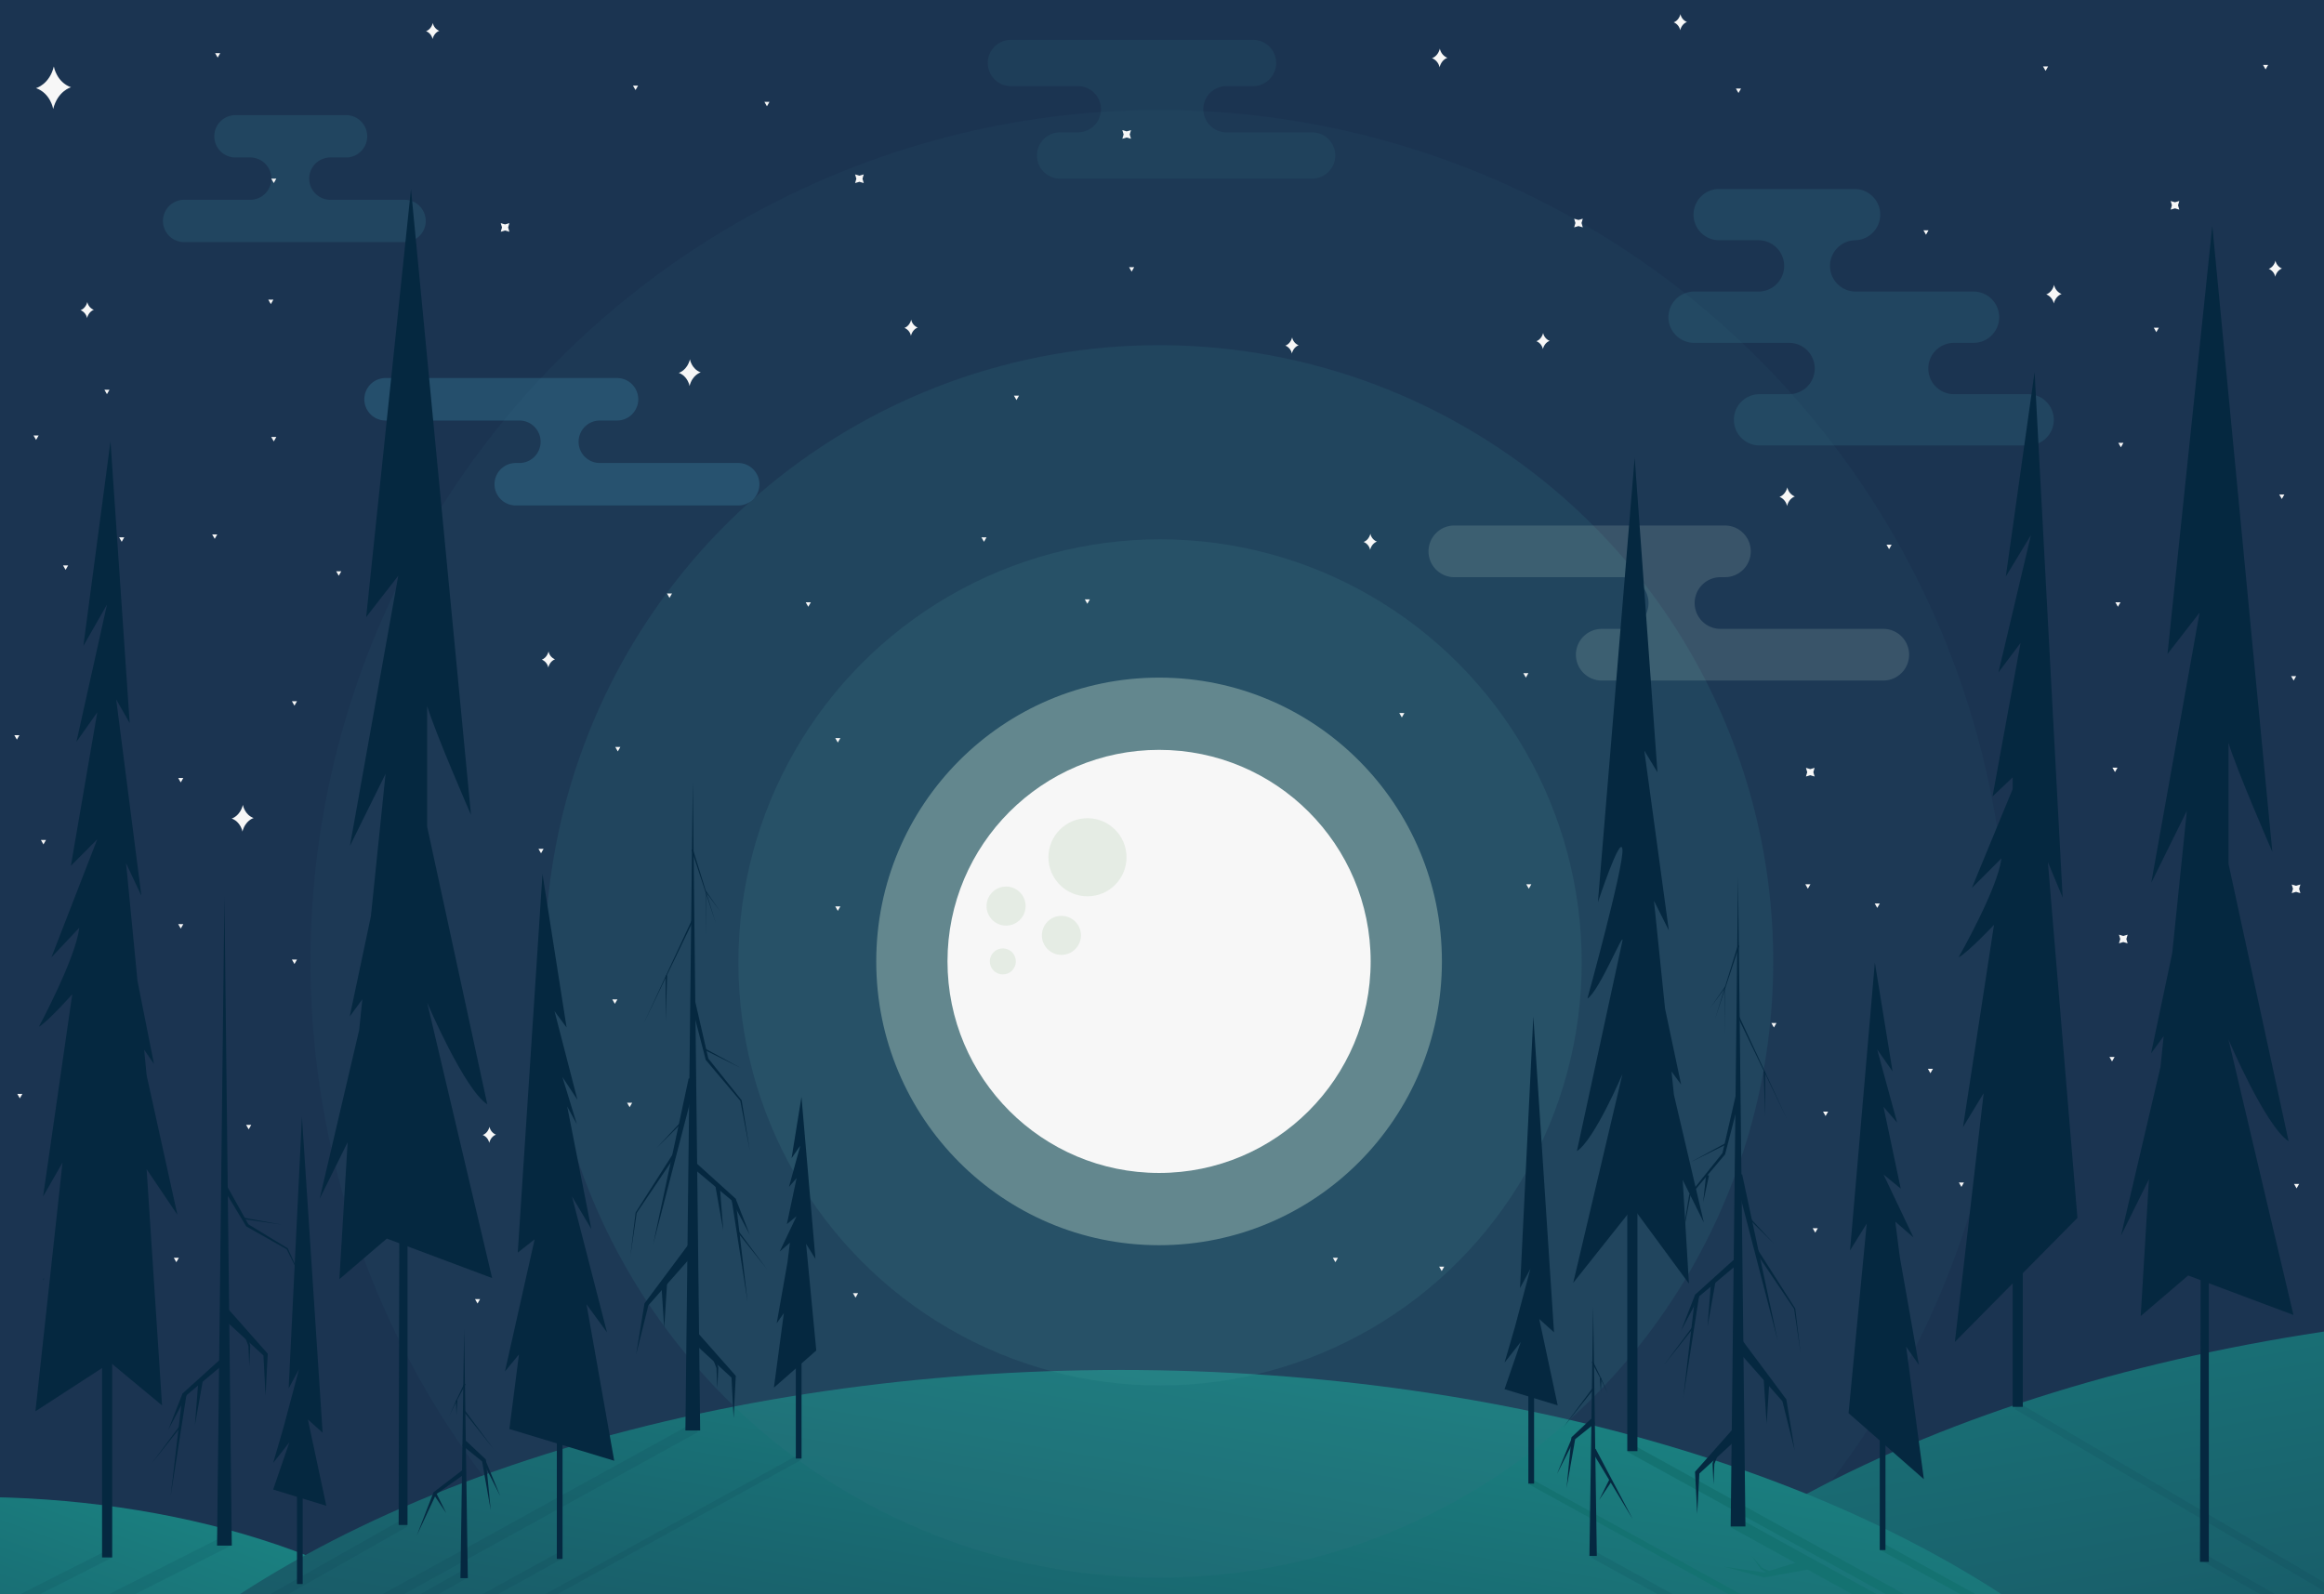 <svg id="Layer_1" data-name="Layer 1" xmlns="http://www.w3.org/2000/svg" xmlns:xlink="http://www.w3.org/1999/xlink" viewBox="0 0 1574 1080"><defs><style>.cls-1{fill:#1b3451;}.cls-2{fill:#29566f;opacity:0.16;}.cls-3{fill:url(#linear-gradient);}.cls-4{fill:url(#linear-gradient-2);}.cls-5{fill:url(#linear-gradient-3);}.cls-6{fill:#327385;opacity:0.2;}.cls-7{fill:#53a8a9;opacity:0.12;}.cls-11,.cls-8{fill:#eaffe6;}.cls-8{opacity:0.31;}.cls-9{fill:#f7f7f7;}.cls-10{fill:#e5ece4;}.cls-11,.cls-25{opacity:0.14;}.cls-12,.cls-15,.cls-16,.cls-17,.cls-22,.cls-23{fill:#052840;}.cls-13,.cls-14,.cls-18,.cls-19,.cls-20{fill:#147271;}.cls-13,.cls-14,.cls-19,.cls-20{stroke:#147271;}.cls-13,.cls-14,.cls-15,.cls-16,.cls-17,.cls-19,.cls-20,.cls-22,.cls-23{stroke-miterlimit:10;}.cls-13,.cls-16{stroke-width:6px;}.cls-14,.cls-17{stroke-width:8px;}.cls-15,.cls-16,.cls-17,.cls-22,.cls-23{stroke:#052840;opacity:0.1;}.cls-15,.cls-20{stroke-width:5px;}.cls-19,.cls-22{stroke-width:4px;}.cls-21{fill:#3f93b1;opacity:0.29;}.cls-23{stroke-width:7px;}.cls-24,.cls-25{fill:#347b8d;}.cls-24{opacity:0.25;}</style><linearGradient id="linear-gradient" x1="1837.96" y1="1579.32" x2="1681.68" y2="693.02" gradientUnits="userSpaceOnUse"><stop offset="0" stop-color="#162b49"/><stop offset="1" stop-color="#1a8080"/></linearGradient><linearGradient id="linear-gradient-2" x1="-101.62" y1="1454.95" x2="63.59" y2="1001.05" xlink:href="#linear-gradient"/><linearGradient id="linear-gradient-3" x1="682.26" y1="1790.19" x2="835.74" y2="919.81" gradientUnits="userSpaceOnUse"><stop offset="0" stop-color="#162b49"/><stop offset="0.19" stop-color="#16314d"/><stop offset="0.44" stop-color="#174359"/><stop offset="0.74" stop-color="#19606b"/><stop offset="1" stop-color="#1a8080"/></linearGradient></defs><title>trees</title><rect class="cls-1" width="1920" height="1080"/><ellipse class="cls-2" cx="785.02" cy="651.25" rx="574.72" ry="576.75"/><ellipse class="cls-3" cx="1791" cy="1313" rx="800" ry="427"/><ellipse class="cls-4" cx="-19.01" cy="1228" rx="390.91" ry="214"/><ellipse class="cls-5" cx="759" cy="1355" rx="780" ry="427"/><ellipse class="cls-6" cx="785.02" cy="651.25" rx="415.97" ry="417.43"/><ellipse class="cls-7" cx="785.68" cy="651.92" rx="285.59" ry="286.59"/><ellipse class="cls-8" cx="785.02" cy="651.25" rx="191.56" ry="192.24"/><circle class="cls-9" cx="785.02" cy="651.25" r="143.3"/><circle class="cls-10" cx="736.52" cy="580.7" r="26.45"/><circle class="cls-10" cx="681.4" cy="613.77" r="13.23"/><circle class="cls-10" cx="718.88" cy="633.61" r="13.23"/><circle class="cls-10" cx="679.2" cy="651.25" r="8.82"/><path class="cls-11" d="M985,391h114a17.5,17.5,0,0,1,17.5,17.5h0A17.5,17.5,0,0,1,1099,426h-14.15a17.51,17.51,0,0,0-17.51,17.5h0A17.51,17.51,0,0,0,1084.81,461H1275.5a17.51,17.51,0,0,0,17.5-17.51h0a17.51,17.51,0,0,0-17.5-17.5H1165.25a17.51,17.51,0,0,1-17.5-17.51h0a17.51,17.51,0,0,1,17.5-17.5h3a17.51,17.51,0,0,0,17.51-17.51h0a17.51,17.51,0,0,0-17.51-17.5H985a17.51,17.51,0,0,0-17.5,17.5h0A17.51,17.51,0,0,0,985,391Z"/><path class="cls-12" d="M1154,828.18l-20.29-86.63h0l-1.62-15.74,6.49,8.84-10.87-51.41-7.52-73.1,10.08,20.12-16.61-121.8,8.9,14.68L1107.14,310l-24.91,301.23s15.42-46.76,16.61-35.89-23.73,101.14-23.73,101.14c8.3-5.44,24.91-46.77,23.73-39.15L1068,779.78c11.86-7.61,30.85-52.19,30.85-52.19L1065.5,869l40.5-51,37.88,51.5-4.23-70.26Z"/><line class="cls-13" x1="1104" y1="981" x2="1291" y2="1084"/><line class="cls-14" x1="1174" y1="1031" x2="1361" y2="1134"/><rect class="cls-12" x="1102.13" y="521.89" width="6.87" height="461.11"/><rect class="cls-12" x="1363.13" y="491.89" width="6.87" height="461.11"/><rect class="cls-12" x="69.13" y="593.89" width="6.87" height="461.11"/><line class="cls-15" x1="1365.88" y1="952.38" x2="1590.5" y2="1084.5"/><line class="cls-16" x1="74.5" y1="1052.5" x2="-4.5" y2="1092.5"/><line class="cls-17" x1="154.5" y1="1043.5" x2="75.5" y2="1083.5"/><line class="cls-16" x1="274.5" y1="1031.5" x2="184.5" y2="1082.5"/><line class="cls-16" x1="314.5" y1="1066.5" x2="224.5" y2="1117.5"/><line class="cls-15" x1="1492.88" y1="1055.38" x2="1724.5" y2="1187.5"/><polygon class="cls-12" points="147 1047 152 607 157 1047 147 1047"/><polygon class="cls-12" points="1172.15 1034 1177.15 594 1182.15 1034 1172.15 1034"/><polygon class="cls-12" points="1168.13 670 1168 701 1167.88 670 1168.13 670"/><polygon class="cls-12" points="1158.5 682.5 1168.3 668.36 1168.7 668.64 1158.5 682.5"/><polygon class="cls-12" points="1177.98 640.65 1161.5 690.5 1177.02 640.35 1177.98 640.65"/><polygon class="cls-12" points="1177.95 688.57 1210.5 758.5 1177.05 689 1177.95 688.57"/><polygon class="cls-12" points="1195.5 756.5 1194.5 725.76 1195.5 725.75 1195.5 756.5"/><polygon class="cls-12" points="1178.46 742.94 1168.43 781.73 1168.37 781.95 1168.24 782.11 1144.86 809.8 1144.96 809.58 1138.5 843.5 1144.04 809.42 1144.06 809.3 1144.14 809.2 1166.76 780.89 1166.57 781.27 1175.54 742.23 1178.46 742.94"/><polygon class="cls-12" points="1144.5 787.5 1169.27 774.06 1169.73 774.94 1144.5 787.5"/><polygon class="cls-12" points="1157.49 796.2 1153.5 814.5 1155.51 795.88 1157.49 796.2"/><polygon class="cls-12" points="1179.93 795.47 1204 908 1175.07 796.62 1179.93 795.47"/><polygon class="cls-12" points="1201.5 842.5 1183.92 825.05 1184.64 824.36 1201.5 842.5"/><polygon class="cls-12" points="1219.5 916.5 1215.11 886.55 1215.17 886.71 1188.7 847.43 1190.37 846.33 1215.83 886.29 1215.88 886.37 1215.89 886.45 1219.5 916.5"/><polygon class="cls-12" points="1215.5 982.5 1207.1 948.79 1207.39 949.4 1174.28 911.9 1179.72 907.49 1209.61 947.6 1209.86 947.92 1209.9 948.21 1215.5 982.5"/><polygon class="cls-12" points="1196.5 964.5 1194.5 933.75 1198.5 933.75 1196.5 964.5"/><polygon class="cls-12" points="1178.31 855.05 1150.37 878.5 1150.81 877.68 1140 947 1148.19 877.32 1148.25 876.85 1148.63 876.5 1175.69 852.03 1178.31 855.05"/><polygon class="cls-12" points="1156.5 898.5 1158.9 867.82 1161.88 868.2 1156.5 898.5"/><polygon class="cls-12" points="1126.85 924.81 1146.46 898.5 1147.25 899.11 1126.85 924.81"/><polygon class="cls-12" points="1138.5 901.5 1148.14 876.88 1150.86 878.13 1138.5 901.5"/><polygon class="cls-12" points="1149.5 1025.5 1148.04 997.5 1148.02 996.98 1148.46 996.48 1174.5 967.05 1179.5 971.95 1150.54 998.52 1150.96 997.5 1149.5 1025.5"/><polygon class="cls-12" points="1160.5 1005.5 1159.88 991.5 1159.87 991.42 1159.91 991.3 1162.3 983.17 1164.2 983.83 1161.09 991.7 1161.12 991.5 1160.5 1005.5"/><polygon class="cls-18" points="1167.45 1061.22 1195.21 1065.23 1194.48 1065.25 1224.14 1056.13 1225.8 1062.93 1195.27 1068.48 1194.81 1068.56 1194.54 1068.49 1167.45 1061.22"/><polygon class="cls-18" points="1186.55 1054.11 1193.35 1061.98 1193.15 1061.81 1199.12 1064.51 1198.19 1066.28 1192.58 1062.9 1192.43 1062.81 1192.38 1062.73 1186.55 1054.11"/><line class="cls-19" x1="1037" y1="1004" x2="1224" y2="1107"/><line class="cls-15" x1="1079" y1="1053" x2="1266" y2="1156"/><rect class="cls-12" x="1035.13" y="883.89" width="3.87" height="121.11"/><polygon class="cls-12" points="1496 1058 1490 1058 1491.13 564.89 1496 596.89 1496 1058"/><polygon class="cls-12" points="276 1033 270 1033 271.13 539.89 276 571.89 276 1033"/><path class="cls-12" d="M1283.64,827.53l12.29,10.66-20.27-42.62,11.67,9.59-11.67-55.41,9.21,10.66-13.51-49.54,10.44,14.91-12-73.78L1253,847l11.29-18.14L1252,957.25l51,44.75-12-89.76,8.6,12.25-12.9-73"/><polygon class="cls-12" points="1055 952 1042.5 893.5 1052.5 902.5 1038.5 688.5 1029.5 872.5 1036.5 859.5 1026 899 1019 923 1030 909 1019 941 1055 952"/><line class="cls-20" x1="1275" y1="1048" x2="1462" y2="1151"/><rect class="cls-12" x="1273.13" y="928.89" width="3.87" height="121.11"/><path class="cls-12" d="M535,841.8l-6.92,6,11.42-24-6.57,5.4L539.54,798l-5.19,6L542,776.13l-5.88,8.4L542.82,743l9.47,109.76-6.35-10.21,6.91,72.26L524.15,940l6.74-50.52-4.84,6.89,7.26-41.08"/><rect class="cls-12" x="539" y="866.89" width="3.87" height="121.11" transform="translate(1081.87 1854.89) rotate(-180)"/><polygon class="cls-12" points="1058.85 966.81 1078.46 940.5 1079.25 941.11 1058.85 966.81"/><polygon class="cls-12" points="1076.5 1054 1079 885 1081.5 1054 1076.5 1054"/><polygon class="cls-12" points="1091.72 1003.18 1083.1 1016.01 1089.99 1002.17 1091.72 1003.18"/><polygon class="cls-12" points="1080.66 981.38 1105.85 1029.11 1078.05 982.85 1080.66 981.38"/><polygon class="cls-12" points="1080.31 964.05 1066.49 975.19 1066.93 974.37 1061 1008 1064.31 974.01 1064.36 973.57 1064.76 973.2 1077.69 961.03 1080.31 964.05"/><polygon class="cls-12" points="1054.5 998.5 1064.59 974.08 1066.41 974.92 1054.5 998.5"/><polygon class="cls-12" points="1078.95 922.27 1084.11 933.06 1089 943.97 1083.67 933.27 1078.05 922.73 1078.95 922.27"/><polygon class="cls-12" points="1084.23 943.33 1083.57 933.56 1084.57 933.54 1084.23 943.33"/><path class="cls-21" d="M499.94,313.64H406.26a14.39,14.39,0,0,1-14.39-14.39h0a14.39,14.39,0,0,1,14.39-14.39h11.63a14.39,14.39,0,0,0,14.39-14.39h0a14.39,14.39,0,0,0-14.39-14.39H261.15a14.39,14.39,0,0,0-14.39,14.39h0a14.39,14.39,0,0,0,14.39,14.39h90.62a14.38,14.38,0,0,1,14.38,14.39h0a14.39,14.39,0,0,1-14.38,14.39h-2.45A14.39,14.39,0,0,0,334.93,328h0a14.39,14.39,0,0,0,14.39,14.39H499.94A14.39,14.39,0,0,0,514.33,328h0A14.39,14.39,0,0,0,499.94,313.64Z"/><line class="cls-15" x1="379" y1="1054" x2="192" y2="1157"/><line class="cls-22" x1="542" y1="987" x2="355" y2="1090"/><line class="cls-23" x1="471" y1="967" x2="252.5" y2="1087.5"/><rect class="cls-12" x="377.13" y="934.89" width="3.87" height="121.11"/><polygon class="cls-12" points="29.18 867.41 29.65 866.78 29.65 865.29 29.18 867.41"/><path class="cls-12" d="M74.83,923l34.92,29L99.3,792l20.85,30.87L99.29,728.28h0l-1.66-17.2,6.66,9.66L93.13,664.6l-7.74-79.83,10.37,22-17.07-133,9.14,16-13-190.92V299L56.47,437.5l16-28-20.7,93,14.12-20L48,586.5l17.89-18-31.07,80,18.83-20c-2.1,20.1-27.3,67-27.3,67,5.65-3,22.59-22,22.59-22l-19.76,137,13.17-23L24,956"/><polygon class="cls-12" points="153.15 802.38 168.34 829.55 167.99 829.2 194.77 845.54 194.89 845.62 194.94 845.74 205.96 869.93 194.14 846.12 194.31 846.31 167 830.88 166.79 830.76 166.65 830.53 150.56 803.88 153.15 802.38"/><polygon class="cls-12" points="190.94 829.56 164.32 825.75 164.48 824.77 190.94 829.56"/><polygon class="cls-12" points="334.5 981.81 314.11 956.11 314.9 955.5 334.5 981.81"/><polygon class="cls-12" points="311.85 1069 314.35 900 316.85 1069 311.85 1069"/><polygon class="cls-12" points="295.36 1011.17 302.25 1025.01 293.64 1012.18 295.36 1011.17"/><polygon class="cls-12" points="314.89 998.32 295.13 1012.35 295.47 1011.91 282.31 1040.07 293.53 1011.09 293.62 1010.84 293.87 1010.65 313.11 995.91 314.89 998.32"/><polygon class="cls-12" points="315.67 976.03 328.6 988.2 329 988.57 329.04 989.01 332.35 1023 326.42 989.37 326.86 990.19 313.04 979.05 315.67 976.03"/><polygon class="cls-12" points="338.85 1013.5 326.94 989.92 328.76 989.08 338.85 1013.5"/><polygon class="cls-12" points="315.3 937.73 309.69 948.27 304.35 958.97 309.25 948.06 314.41 937.27 315.3 937.73"/><polygon class="cls-12" points="309.13 958.33 308.79 948.54 309.79 948.56 309.13 958.33"/><polygon class="cls-12" points="464.21 969 469.21 529 474.21 969 464.21 969"/><polygon class="cls-12" points="478.48 605 478.35 636 478.23 605 478.48 605"/><polygon class="cls-12" points="487.85 617.5 477.65 603.64 478.06 603.36 487.85 617.5"/><polygon class="cls-12" points="469.33 575.35 484.85 625.5 468.38 575.65 469.33 575.35"/><polygon class="cls-12" points="469.31 624 435.85 693.5 468.4 623.57 469.31 624"/><polygon class="cls-12" points="450.85 691.5 450.85 660.75 451.85 660.76 450.85 691.5"/><polygon class="cls-12" points="470.81 678.23 479.78 717.27 479.59 716.89 502.21 745.2 502.3 745.3 502.31 745.42 507.85 779.5 501.39 745.58 501.49 745.8 478.11 718.11 477.98 717.95 477.92 717.73 467.9 678.94 470.81 678.23"/><polygon class="cls-12" points="501.85 723.5 476.62 710.94 477.08 710.06 501.85 723.5"/><polygon class="cls-12" points="471.29 731.62 442.35 843 466.42 730.47 471.29 731.62"/><polygon class="cls-12" points="444.85 777.5 461.71 759.36 462.43 760.05 444.85 777.5"/><polygon class="cls-12" points="426.85 851.5 430.47 821.45 430.48 821.37 430.53 821.29 455.98 781.33 457.66 782.43 431.18 821.71 431.24 821.55 426.85 851.5"/><polygon class="cls-12" points="430.85 917.5 436.45 883.21 436.5 882.92 436.74 882.6 466.64 842.49 472.07 846.9 438.97 884.4 439.26 883.79 430.85 917.5"/><polygon class="cls-12" points="449.85 899.5 447.85 868.75 451.85 868.75 449.85 899.5"/><polygon class="cls-12" points="470.67 787.03 497.72 811.5 498.11 811.85 498.16 812.32 506.35 882 495.54 812.68 495.99 813.5 468.04 790.05 470.67 787.03"/><polygon class="cls-12" points="489.85 833.5 484.48 803.2 487.45 802.82 489.85 833.5"/><polygon class="cls-12" points="519.5 859.81 499.1 834.11 499.9 833.5 519.5 859.81"/><polygon class="cls-12" points="507.85 836.5 495.49 813.13 498.22 811.88 507.85 836.5"/><polygon class="cls-12" points="496.85 960.5 495.4 932.5 495.81 933.52 466.86 906.95 471.85 902.05 497.89 931.48 498.34 931.98 498.31 932.5 496.85 960.5"/><polygon class="cls-12" points="485.85 940.5 485.23 926.5 485.26 926.7 482.16 918.83 484.05 918.17 486.44 926.3 486.48 926.42 486.48 926.5 485.85 940.5"/><polygon class="cls-12" points="179.85 945.5 178.4 917.5 178.81 918.52 149.86 891.95 154.85 887.05 180.89 916.48 181.34 916.98 181.31 917.5 179.85 945.5"/><polygon class="cls-12" points="168.85 925.5 168.23 911.5 168.26 911.7 165.16 903.83 167.05 903.17 169.44 911.3 169.48 911.42 169.48 911.5 168.85 925.5"/><polygon class="cls-12" points="367.41 592 383.74 696 375.57 685 391.09 745 380.88 729.5 390.68 761.5 384.15 749.5 400.48 832.5 387.42 810.5 411.1 902.5 397.22 883.5 416 989.5 345 968 351.48 917.5 342 929 362.1 839.5 350.67 848.5 367.41 592"/><rect class="cls-12" x="201.13" y="951.89" width="3.87" height="121.11"/><polygon class="cls-12" points="221 1020 208.5 961.5 218.5 970.5 204.5 756.5 195.5 940.5 202.5 927.5 192 967 185 991 196 977 185 1009 221 1020"/><polygon class="cls-12" points="153.81 922.05 125.87 945.5 126.31 944.68 115.5 1014 123.69 944.32 123.75 943.85 124.13 943.5 151.19 919.03 153.81 922.05"/><polygon class="cls-12" points="132 965.5 134.4 934.82 137.38 935.2 132 965.5"/><polygon class="cls-12" points="102.35 991.81 121.96 965.5 122.75 966.11 102.35 991.81"/><polygon class="cls-12" points="114 968.5 123.64 943.88 126.36 945.13 114 968.5"/><path class="cls-24" d="M1373.62,267h-50.27A17.38,17.38,0,0,1,1306,249.63h0a17.38,17.38,0,0,1,17.38-17.38h13.31A17.37,17.37,0,0,0,1354,214.88h0a17.38,17.38,0,0,0-17.37-17.38H1256.8a17.37,17.37,0,0,1-17.37-17.37h0a17.38,17.38,0,0,1,17.37-17.38h-.74a17.38,17.38,0,0,0,17.38-17.37h0A17.38,17.38,0,0,0,1256.06,128h-91.68A17.37,17.37,0,0,0,1147,145.38h0a17.37,17.37,0,0,0,17.37,17.37H1191a17.38,17.38,0,0,1,17.37,17.38h0A17.37,17.37,0,0,1,1191,197.5h-43.62A17.38,17.38,0,0,0,1130,214.88h0a17.38,17.38,0,0,0,17.38,17.37h64.32a17.38,17.38,0,0,1,17.38,17.38h0A17.38,17.38,0,0,1,1211.7,267h-20a17.38,17.38,0,0,0-17.38,17.38h0a17.38,17.38,0,0,0,17.38,17.37h181.88A17.38,17.38,0,0,0,1391,284.38h0A17.38,17.38,0,0,0,1373.62,267Z"/><path class="cls-24" d="M274.38,135.33H223.75A14.33,14.33,0,0,1,209.42,121h0a14.33,14.33,0,0,1,14.33-14.33h11a14.34,14.34,0,0,0,0-28.67H159.1a14.34,14.34,0,0,0,0,28.67h10.37A14.33,14.33,0,0,1,183.8,121h0a14.33,14.33,0,0,1-14.33,14.33H124.33a14.34,14.34,0,0,0,0,28.67H274.38a14.34,14.34,0,0,0,0-28.67Z"/><path class="cls-12" d="M1378,252l19,356-10-24,20,241-83,84,19.5-168.5-14,23,21-137s-18,19-24,22c0,0,26.77-46.9,29-67l-20,20,33-80-19,18,19-104-15,20,22-93-17,28Z"/><path class="cls-12" d="M1509.31,585.05l40.72,188c-15.66-10.05-40.72-68.9-40.72-68.9l44,186.6L1482,864l-32.14,27.5,5.58-92.74L1436.5,837l26.78-114.34h0l2.14-20.78-8.56,11.67,14.34-67.86,9.93-96.49L1457,598l32.74-183L1468,443l30.35-290L1539,577s-24-55-29.69-73.77"/><path class="cls-25" d="M684.67,58.33H730A15.68,15.68,0,0,1,745.67,74h0A15.68,15.68,0,0,1,730,89.67H718a15.67,15.67,0,0,0-15.67,15.66h0A15.67,15.67,0,0,0,718,121H888.67a15.66,15.66,0,0,0,15.66-15.67h0a15.66,15.66,0,0,0-15.66-15.66h-58A15.67,15.67,0,0,1,815,74h0a15.67,15.67,0,0,1,15.67-15.67h18a15.66,15.66,0,0,0,15.66-15.66h0A15.66,15.66,0,0,0,848.67,27h-164A15.66,15.66,0,0,0,669,42.67h0A15.66,15.66,0,0,0,684.67,58.33Z"/><path class="cls-9" d="M48.13,59.13c-9.76-3.48-11.57-13.75-11.57-13.75L36.48,45c-3,12.14-11.86,14.61-11.86,14.61l-.26.07c9.76,3.48,11.57,13.75,11.57,13.75l.08.43C39.06,61.67,47.87,59.2,47.87,59.2Z"/><path class="cls-9" d="M474.65,252.27c-6.18-2.21-7.33-8.71-7.33-8.71l0-.27c-1.93,7.68-7.51,9.25-7.51,9.25l-.17,0c6.18,2.21,7.33,8.71,7.33,8.71l.05.27c1.93-7.68,7.51-9.25,7.51-9.25Z"/><path class="cls-9" d="M376,446.65a7.3,7.3,0,0,1-4.46-5.3l0-.17c-1.18,4.68-4.57,5.63-4.57,5.63l-.1,0a7.33,7.33,0,0,1,4.46,5.3l0,.17c1.18-4.68,4.58-5.64,4.58-5.64Z"/><path class="cls-9" d="M879.61,233.92a7.3,7.3,0,0,1-4.45-5.3l0-.16c-1.18,4.67-4.57,5.63-4.57,5.63l-.11,0a7.3,7.3,0,0,1,4.46,5.3l0,.17c1.18-4.68,4.57-5.63,4.57-5.63Z"/><path class="cls-9" d="M1142.61,14.92a7.3,7.3,0,0,1-4.45-5.3l0-.16c-1.18,4.67-4.57,5.63-4.57,5.63l-.11,0a7.3,7.3,0,0,1,4.46,5.3l0,.17c1.18-4.68,4.57-5.63,4.57-5.63Z"/><path class="cls-9" d="M1049.61,230.92a7.3,7.3,0,0,1-4.45-5.3l0-.16c-1.18,4.67-4.57,5.63-4.57,5.63l-.11,0a7.3,7.3,0,0,1,4.46,5.3l0,.17c1.18-4.68,4.57-5.63,4.57-5.63Z"/><path class="cls-9" d="M932.61,366.92a7.3,7.3,0,0,1-4.45-5.3l0-.16c-1.18,4.67-4.57,5.63-4.57,5.63l-.11,0a7.3,7.3,0,0,1,4.46,5.3l0,.17c1.18-4.68,4.57-5.63,4.57-5.63Z"/><path class="cls-9" d="M885.61,564.92a7.3,7.3,0,0,1-4.45-5.3l0-.16c-1.18,4.67-4.57,5.63-4.57,5.63l-.11,0a7.3,7.3,0,0,1,4.46,5.3l0,.17c1.18-4.68,4.57-5.63,4.57-5.63Z"/><path class="cls-9" d="M621.61,221.92a7.3,7.3,0,0,1-4.45-5.3l0-.16c-1.18,4.67-4.57,5.63-4.57,5.63l-.11,0a7.3,7.3,0,0,1,4.46,5.3l0,.17c1.18-4.68,4.57-5.63,4.57-5.63Z"/><path class="cls-9" d="M297.61,20.92a7.3,7.3,0,0,1-4.45-5.3l0-.16c-1.18,4.67-4.57,5.63-4.57,5.63l-.11,0a7.3,7.3,0,0,1,4.46,5.3l0,.17c1.18-4.68,4.57-5.63,4.57-5.63Z"/><path class="cls-9" d="M63.61,209.92a7.3,7.3,0,0,1-4.45-5.3l0-.16c-1.18,4.67-4.57,5.63-4.57,5.63l-.11,0a7.3,7.3,0,0,1,4.46,5.3l0,.17c1.18-4.68,4.57-5.63,4.57-5.63Z"/><path class="cls-9" d="M1215.72,336.35a8.47,8.47,0,0,1-5.17-6.13l0-.19c-1.36,5.41-5.29,6.51-5.29,6.51l-.11,0a8.48,8.48,0,0,1,5.16,6.13l0,.19c1.36-5.42,5.29-6.52,5.29-6.52Z"/><path class="cls-9" d="M980.37,39.19a8.48,8.48,0,0,1-5.16-6.14l0-.19c-1.36,5.42-5.29,6.52-5.29,6.52l-.12,0a8.47,8.47,0,0,1,5.17,6.13l0,.19c1.36-5.41,5.29-6.51,5.29-6.51Z"/><path class="cls-9" d="M171.89,554.18c-6.18-2.2-7.33-8.71-7.33-8.71l-.05-.27c-1.93,7.68-7.51,9.25-7.51,9.25l-.16,0c6.18,2.2,7.33,8.7,7.33,8.7l0,.27c1.93-7.68,7.51-9.25,7.51-9.25Z"/><path class="cls-12" d="M289.31,560.05l40.72,188c-15.66-10.05-40.72-68.9-40.72-68.9l44,186.6L262,839l-32.14,27.5,5.58-92.74L216.5,812l26.78-114.34h0l2.14-20.78-8.56,11.67,14.34-67.86,9.93-96.49L237,573l32.74-183L248,418l30.35-290L319,552s-24-55-29.69-73.77"/><polygon class="cls-9" points="430.43 58 432.16 58 431.3 59.5 430.43 61 429.56 59.5 428.7 58 430.43 58"/><polygon class="cls-9" points="183.43 203 185.16 203 184.3 204.5 183.43 206 182.56 204.5 181.7 203 183.43 203"/><polygon class="cls-9" points="147.43 36 149.16 36 148.3 37.5 147.43 39 146.56 37.5 145.7 36 147.43 36"/><polygon class="cls-9" points="185.43 121 187.16 121 186.3 122.5 185.43 124 184.56 122.5 183.7 121 185.43 121"/><polygon class="cls-9" points="519.43 69 521.16 69 520.3 70.5 519.43 72 518.57 70.5 517.7 69 519.43 69"/><polygon class="cls-9" points="185.43 296 187.16 296 186.3 297.5 185.43 299 184.56 297.5 183.7 296 185.43 296"/><polygon class="cls-9" points="72.43 264 74.16 264 73.3 265.5 72.43 267 71.56 265.5 70.7 264 72.43 264"/><polygon class="cls-9" points="24.43 295 26.16 295 25.3 296.5 24.43 298 23.57 296.5 22.7 295 24.43 295"/><polygon class="cls-9" points="44.43 383 46.16 383 45.3 384.5 44.43 386 43.56 384.5 42.7 383 44.43 383"/><polygon class="cls-9" points="199.43 650 201.16 650 200.3 651.5 199.43 653 198.56 651.5 197.7 650 199.43 650"/><polygon class="cls-9" points="11.43 498 13.16 498 12.3 499.5 11.43 501 10.56 499.5 9.7 498 11.43 498"/><polygon class="cls-9" points="29.43 569 31.16 569 30.3 570.5 29.43 572 28.57 570.5 27.7 569 29.43 569"/><polygon class="cls-9" points="688.43 268 690.16 268 689.3 269.5 688.43 271 687.57 269.5 686.7 268 688.43 268"/><polygon class="cls-9" points="766.43 181 768.16 181 767.3 182.5 766.43 184 765.57 182.5 764.7 181 766.43 181"/><polygon class="cls-9" points="426.43 747 428.16 747 427.3 748.5 426.43 750 425.56 748.5 424.7 747 426.43 747"/><polygon class="cls-9" points="1177.43 60 1179.16 60 1178.3 61.5 1177.43 63 1176.57 61.5 1175.7 60 1177.43 60"/><polygon class="cls-9" points="1385.43 45 1387.16 45 1386.3 46.5 1385.43 48 1384.57 46.5 1383.7 45 1385.43 45"/><polygon class="cls-9" points="1555.43 802 1557.16 802 1556.3 803.5 1555.43 805 1554.57 803.5 1553.7 802 1555.43 802"/><polygon class="cls-9" points="1035.43 599 1037.16 599 1036.3 600.5 1035.43 602 1034.57 600.5 1033.7 599 1035.43 599"/><polygon class="cls-9" points="1033.43 456 1035.16 456 1034.3 457.5 1033.43 459 1032.57 457.5 1031.7 456 1033.43 456"/><polygon class="cls-9" points="1430.43 716 1432.16 716 1431.3 717.5 1430.43 719 1429.57 717.5 1428.7 716 1430.43 716"/><polygon class="cls-9" points="1224.43 599 1226.16 599 1225.3 600.5 1224.43 602 1223.57 600.5 1222.7 599 1224.43 599"/><polygon class="cls-9" points="1545.43 335 1547.16 335 1546.3 336.5 1545.43 338 1544.57 336.5 1543.7 335 1545.43 335"/><polygon class="cls-9" points="1553.43 458 1555.16 458 1554.3 459.5 1553.43 461 1552.57 459.5 1551.7 458 1553.43 458"/><polygon class="cls-9" points="1432.43 520 1434.16 520 1433.3 521.5 1432.43 523 1431.57 521.5 1430.7 520 1432.43 520"/><polygon class="cls-9" points="1534.43 44 1536.16 44 1535.3 45.5 1534.43 47 1533.57 45.5 1532.7 44 1534.43 44"/><polygon class="cls-9" points="1436.43 300 1438.16 300 1437.3 301.5 1436.43 303 1435.57 301.5 1434.7 300 1436.43 300"/><polygon class="cls-9" points="1279.43 369 1281.16 369 1280.3 370.5 1279.43 372 1278.57 370.5 1277.7 369 1279.43 369"/><polygon class="cls-9" points="1434.43 408 1436.16 408 1435.3 409.5 1434.43 411 1433.57 409.5 1432.7 408 1434.43 408"/><polygon class="cls-9" points="1304.43 156 1306.16 156 1305.3 157.5 1304.43 159 1303.57 157.5 1302.7 156 1304.43 156"/><polygon class="cls-9" points="13.43 741 15.16 741 14.3 742.5 13.43 744 12.56 742.5 11.7 741 13.43 741"/><polygon class="cls-9" points="666.43 364 668.16 364 667.3 365.5 666.43 367 665.57 365.5 664.7 364 666.43 364"/><polygon class="cls-9" points="736.43 406 738.16 406 737.3 407.5 736.43 409 735.57 407.5 734.7 406 736.43 406"/><polygon class="cls-9" points="976.43 858 978.16 858 977.3 859.5 976.43 861 975.57 859.5 974.7 858 976.43 858"/><polygon class="cls-9" points="579.43 876 581.16 876 580.3 877.5 579.43 879 578.57 877.5 577.7 876 579.43 876"/><polygon class="cls-9" points="547.43 408 549.16 408 548.3 409.5 547.43 411 546.57 409.5 545.7 408 547.43 408"/><polygon class="cls-9" points="567.43 500 569.16 500 568.3 501.5 567.43 503 566.57 501.5 565.7 500 567.43 500"/><polygon class="cls-9" points="418.43 506 420.16 506 419.3 507.5 418.43 509 417.56 507.5 416.7 506 418.43 506"/><polygon class="cls-9" points="145.43 362 147.16 362 146.3 363.5 145.43 365 144.56 363.5 143.7 362 145.43 362"/><polygon class="cls-9" points="453.43 402 455.16 402 454.3 403.5 453.43 405 452.56 403.5 451.7 402 453.43 402"/><polygon class="cls-9" points="229.43 387 231.16 387 230.3 388.5 229.43 390 228.56 388.5 227.7 387 229.43 387"/><polygon class="cls-9" points="366.43 575 368.16 575 367.3 576.5 366.43 578 365.56 576.5 364.7 575 366.43 575"/><polygon class="cls-9" points="122.43 626 124.16 626 123.3 627.5 122.43 629 121.56 627.5 120.7 626 122.43 626"/><polygon class="cls-9" points="122.43 527 124.16 527 123.3 528.5 122.43 530 121.56 528.5 120.7 527 122.43 527"/><polygon class="cls-9" points="199.43 475 201.16 475 200.3 476.5 199.43 478 198.56 476.5 197.7 475 199.43 475"/><polygon class="cls-9" points="82.43 364 84.16 364 83.3 365.5 82.43 367 81.56 365.5 80.7 364 82.43 364"/><polygon class="cls-9" points="342.07 152 345 151.15 344.14 154.07 345 157 342.07 156.14 339.14 157 340 154.07 339.14 151.15 342.07 152"/><polygon class="cls-9" points="582.07 119 585 118.14 584.14 121.07 585 124 582.07 123.14 579.14 124 580 121.07 579.14 118.14 582.07 119"/><polygon class="cls-9" points="1226.07 521 1229 520.14 1228.14 523.07 1229 526 1226.07 525.14 1223.14 526 1224 523.07 1223.14 520.14 1226.07 521"/><polygon class="cls-9" points="1271.43 612 1273.16 612 1272.3 613.5 1271.43 615 1270.57 613.5 1269.7 612 1271.43 612"/><polygon class="cls-9" points="1307.43 724 1309.16 724 1308.3 725.5 1307.43 727 1306.57 725.5 1305.7 724 1307.43 724"/><polygon class="cls-9" points="1201.43 693 1203.16 693 1202.3 694.5 1201.43 696 1200.57 694.5 1199.7 693 1201.43 693"/><polygon class="cls-9" points="1555.07 600 1558 599.14 1557.14 602.07 1558 605 1555.07 604.14 1552.14 605 1553 602.07 1552.14 599.14 1555.07 600"/><polygon class="cls-9" points="1438.07 634 1441 633.14 1440.14 636.07 1441 639 1438.07 638.14 1435.14 639 1436 636.07 1435.14 633.14 1438.07 634"/><polygon class="cls-9" points="763.07 89 766 88.14 765.14 91.07 766 94 763.07 93.14 760.14 94 761 91.07 760.14 88.14 763.07 89"/><polygon class="cls-9" points="1069.07 149 1072 148.15 1071.14 151.07 1072 154 1069.07 153.14 1066.14 154 1067 151.07 1066.14 148.15 1069.07 149"/><path class="cls-9" d="M1545.61,181.92a7.3,7.3,0,0,1-4.45-5.3l0-.16c-1.18,4.67-4.57,5.63-4.57,5.63l-.11,0a7.3,7.3,0,0,1,4.46,5.3l0,.17c1.18-4.68,4.57-5.63,4.57-5.63Z"/><path class="cls-9" d="M1396.37,199.19a8.48,8.48,0,0,1-5.16-6.14l0-.19c-1.36,5.42-5.29,6.52-5.29,6.52l-.12,0a8.47,8.47,0,0,1,5.17,6.13l0,.19c1.36-5.41,5.29-6.51,5.29-6.51Z"/><polygon class="cls-9" points="1460.43 222 1462.16 222 1461.3 223.5 1460.43 225 1459.57 223.5 1458.7 222 1460.43 222"/><polygon class="cls-9" points="1473.07 137 1476 136.15 1475.14 139.07 1476 142 1473.07 141.14 1470.14 142 1471 139.07 1470.14 136.15 1473.07 137"/><path class="cls-9" d="M336,768.65a7.3,7.3,0,0,1-4.46-5.3l0-.17c-1.18,4.68-4.57,5.63-4.57,5.63l-.1,0a7.33,7.33,0,0,1,4.46,5.3l0,.17c1.18-4.68,4.58-5.64,4.58-5.64Z"/><polygon class="cls-9" points="567.43 614 569.16 614 568.3 615.5 567.43 617 566.57 615.5 565.7 614 567.43 614"/><polygon class="cls-9" points="119.43 852 121.16 852 120.3 853.5 119.43 855 118.56 853.5 117.7 852 119.43 852"/><polygon class="cls-9" points="416.43 677 418.16 677 417.3 678.5 416.43 680 415.56 678.5 414.7 677 416.43 677"/><polygon class="cls-9" points="323.43 880 325.16 880 324.3 881.5 323.43 883 322.56 881.5 321.7 880 323.43 880"/><polygon class="cls-9" points="168.43 762 170.16 762 169.3 763.5 168.43 765 167.56 763.5 166.7 762 168.43 762"/><polygon class="cls-9" points="1229.43 832 1231.16 832 1230.3 833.5 1229.43 835 1228.57 833.5 1227.7 832 1229.43 832"/><polygon class="cls-9" points="1236.43 753 1238.16 753 1237.3 754.5 1236.43 756 1235.57 754.5 1234.7 753 1236.43 753"/><polygon class="cls-9" points="1328.43 801 1330.16 801 1329.3 802.5 1328.43 804 1327.57 802.5 1326.7 801 1328.43 801"/><polygon class="cls-9" points="949.43 483 951.16 483 950.3 484.5 949.43 486 948.57 484.5 947.7 483 949.43 483"/><polygon class="cls-9" points="904.43 852 906.16 852 905.3 853.5 904.43 855 903.57 853.5 902.7 852 904.43 852"/></svg>